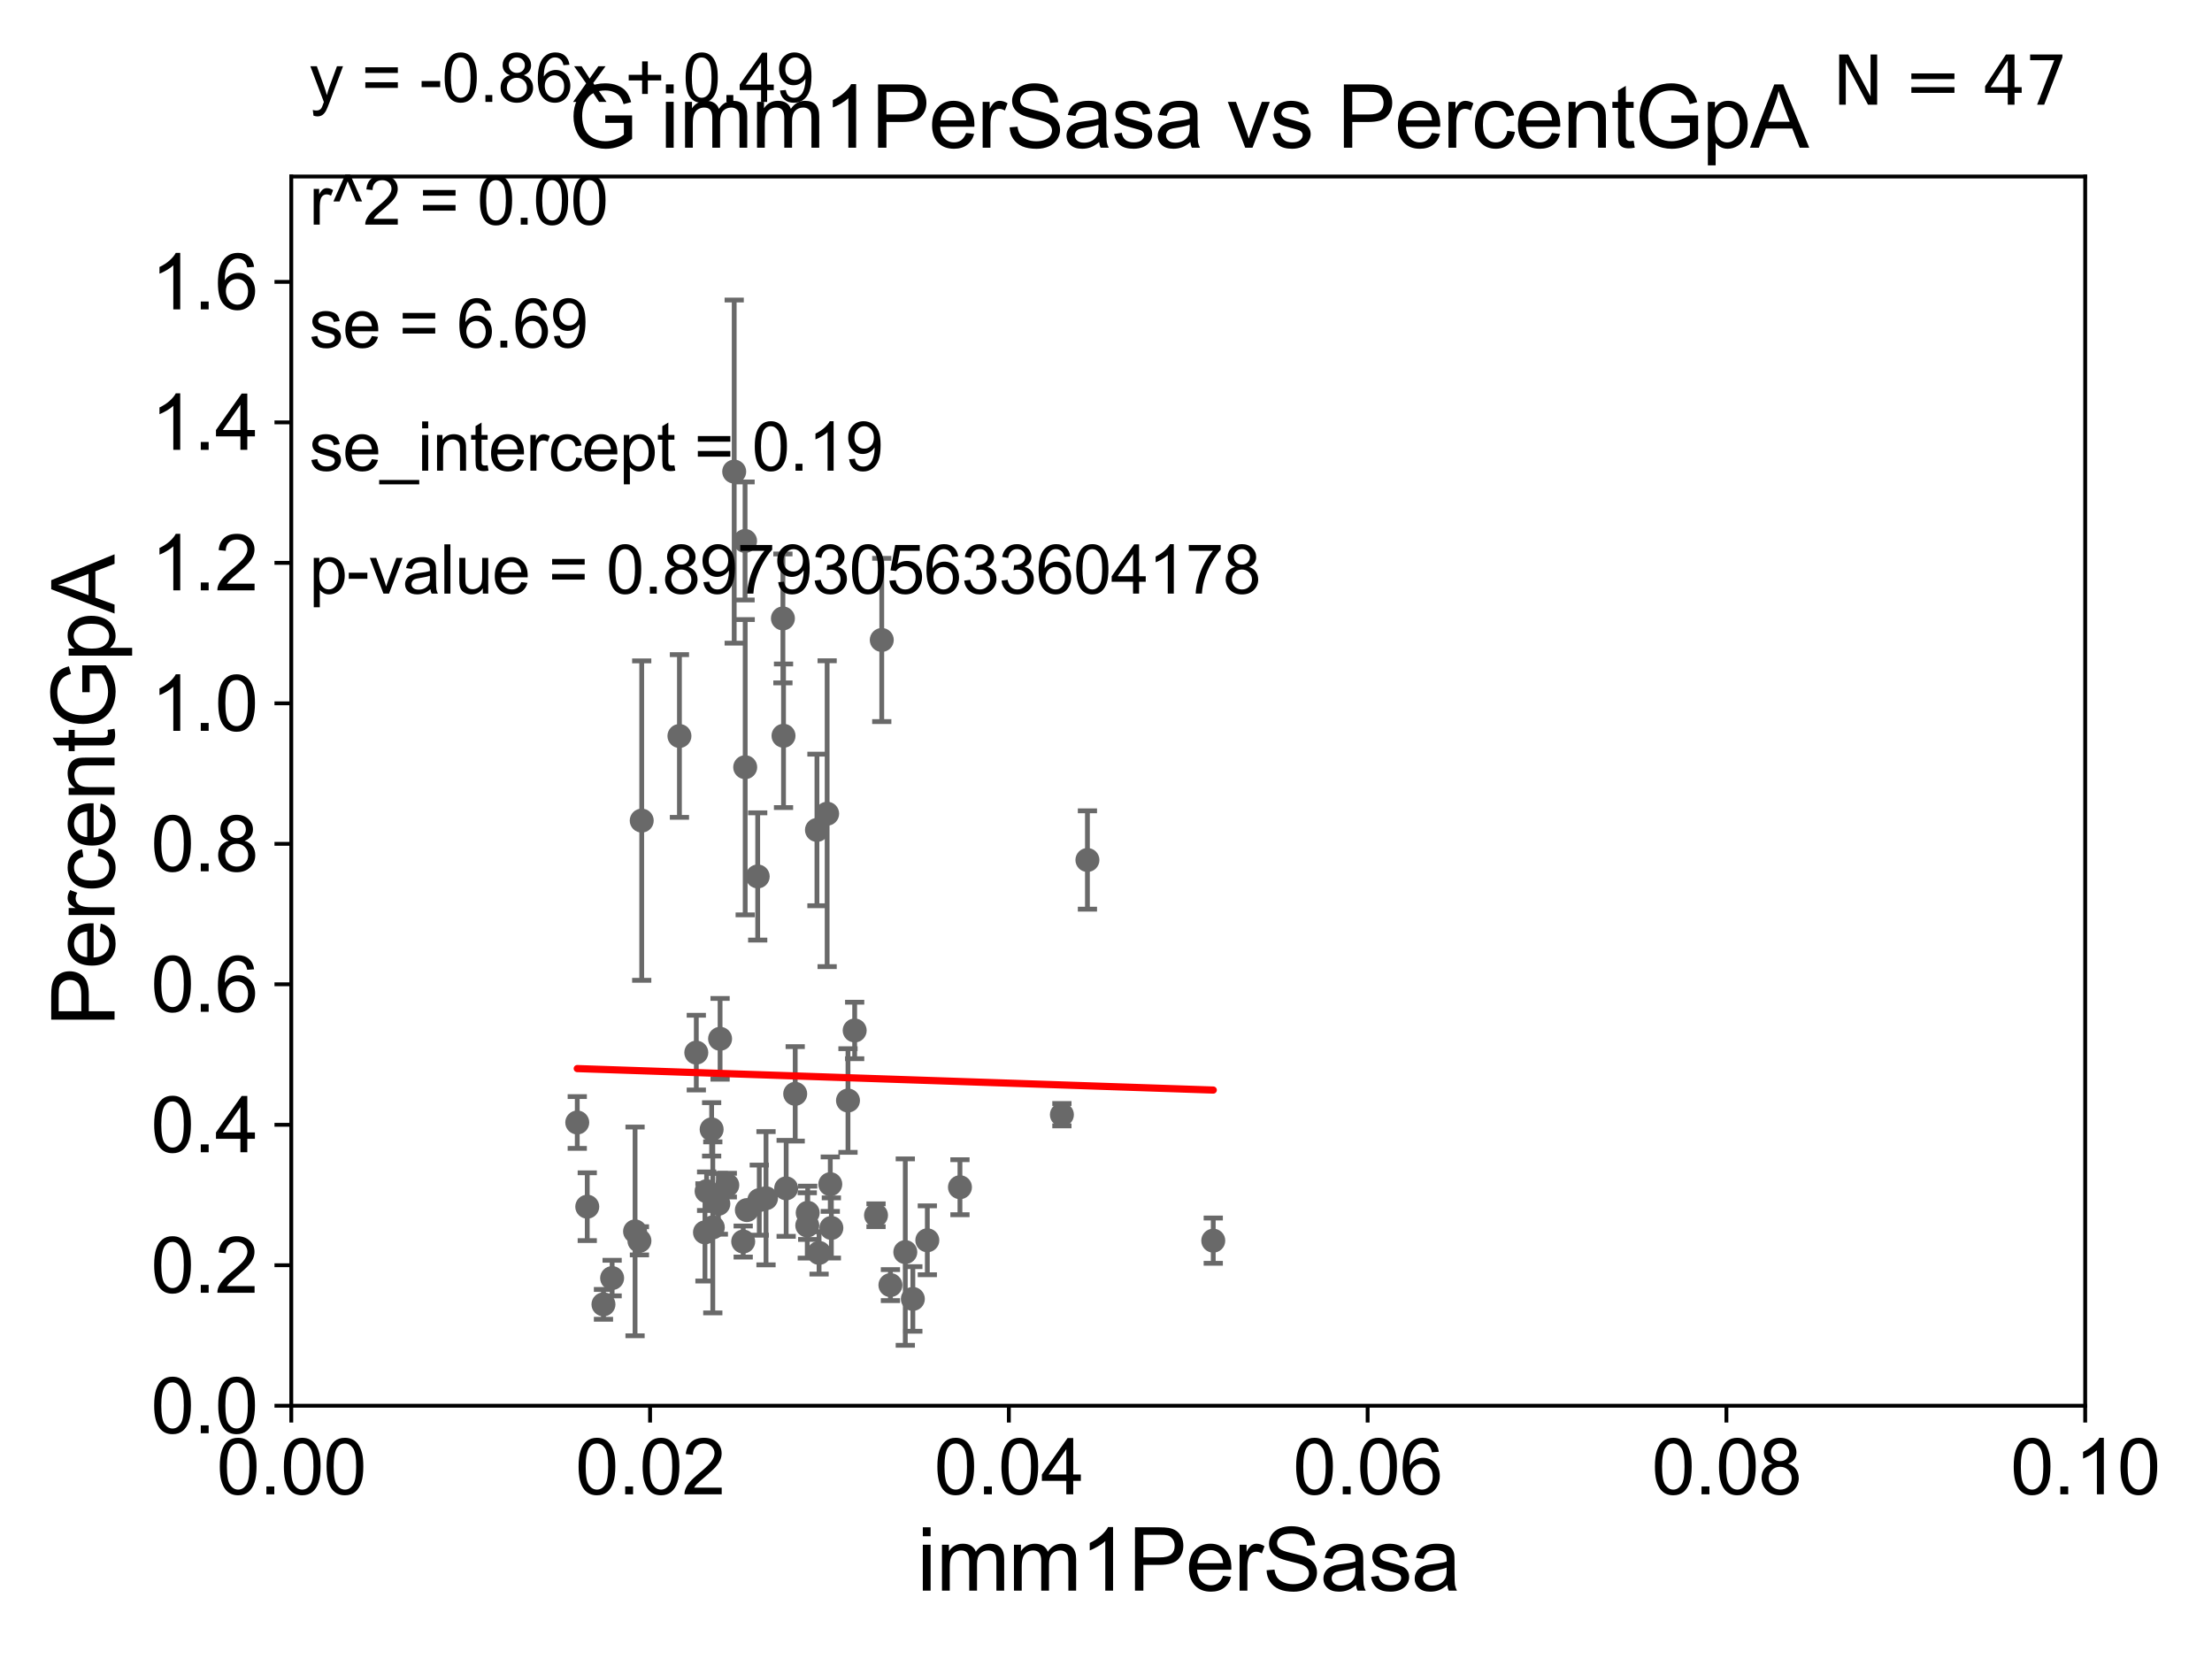 <?xml version="1.0" encoding="utf-8" standalone="no"?>
<!DOCTYPE svg PUBLIC "-//W3C//DTD SVG 1.1//EN"
  "http://www.w3.org/Graphics/SVG/1.1/DTD/svg11.dtd">
<svg xmlns:xlink="http://www.w3.org/1999/xlink" width="460.8pt" height="345.6pt" viewBox="0 0 460.8 345.6" xmlns="http://www.w3.org/2000/svg" version="1.1">
 <defs>
  <style type="text/css">*{stroke-linejoin: round; stroke-linecap: butt}</style>
 </defs>
 <g id="figure_1">
  <g id="patch_1">
   <path d="M 0 345.6 
L 460.8 345.6 
L 460.8 0 
L 0 0 
z
" style="fill: #ffffff"/>
  </g>
  <g id="axes_1">
   <g id="patch_2">
    <path d="M 60.68 292.84 
L 434.385 292.84 
L 434.385 36.775 
L 60.68 36.775 
z
" style="fill: #ffffff"/>
   </g>
   <g id="PathCollection_1">
    <defs>
     <path id="mdba3110e61" d="M 0 1.118 
C 0.297 1.118 0.581 1 0.791 0.791 
C 1 0.581 1.118 0.297 1.118 0 
C 1.118 -0.297 1 -0.581 0.791 -0.791 
C 0.581 -1 0.297 -1.118 0 -1.118 
C -0.297 -1.118 -0.581 -1 -0.791 -0.791 
C -1 -0.581 -1.118 -0.297 -1.118 0 
C -1.118 0.297 -1 0.581 -0.791 0.791 
C -0.581 1 -0.297 1.118 0 1.118 
z
" style="stroke: #696969"/>
    </defs>
    <g clip-path="url(#p86b6e8f198)">
     <use xlink:href="#mdba3110e61" x="133.205" y="258.487" style="fill: #696969; stroke: #696969"/>
     <use xlink:href="#mdba3110e61" x="155.586" y="252.081" style="fill: #696969; stroke: #696969"/>
     <use xlink:href="#mdba3110e61" x="170.627" y="261.002" style="fill: #696969; stroke: #696969"/>
     <use xlink:href="#mdba3110e61" x="133.682" y="170.946" style="fill: #696969; stroke: #696969"/>
     <use xlink:href="#mdba3110e61" x="178.044" y="214.664" style="fill: #696969; stroke: #696969"/>
     <use xlink:href="#mdba3110e61" x="125.713" y="271.722" style="fill: #696969; stroke: #696969"/>
     <use xlink:href="#mdba3110e61" x="145.053" y="219.277" style="fill: #696969; stroke: #696969"/>
     <use xlink:href="#mdba3110e61" x="176.652" y="229.259" style="fill: #696969; stroke: #696969"/>
     <use xlink:href="#mdba3110e61" x="132.294" y="256.522" style="fill: #696969; stroke: #696969"/>
     <use xlink:href="#mdba3110e61" x="155.212" y="112.694" style="fill: #696969; stroke: #696969"/>
     <use xlink:href="#mdba3110e61" x="173.188" y="255.803" style="fill: #696969; stroke: #696969"/>
     <use xlink:href="#mdba3110e61" x="147.2" y="248.15" style="fill: #696969; stroke: #696969"/>
     <use xlink:href="#mdba3110e61" x="148.248" y="235.267" style="fill: #696969; stroke: #696969"/>
     <use xlink:href="#mdba3110e61" x="158.172" y="250.009" style="fill: #696969; stroke: #696969"/>
     <use xlink:href="#mdba3110e61" x="170.186" y="172.893" style="fill: #696969; stroke: #696969"/>
     <use xlink:href="#mdba3110e61" x="165.655" y="227.866" style="fill: #696969; stroke: #696969"/>
     <use xlink:href="#mdba3110e61" x="199.976" y="247.319" style="fill: #696969; stroke: #696969"/>
     <use xlink:href="#mdba3110e61" x="151.51" y="246.885" style="fill: #696969; stroke: #696969"/>
     <use xlink:href="#mdba3110e61" x="155.238" y="159.824" style="fill: #696969; stroke: #696969"/>
     <use xlink:href="#mdba3110e61" x="159.576" y="249.613" style="fill: #696969; stroke: #696969"/>
     <use xlink:href="#mdba3110e61" x="185.491" y="267.707" style="fill: #696969; stroke: #696969"/>
     <use xlink:href="#mdba3110e61" x="172.963" y="246.685" style="fill: #696969; stroke: #696969"/>
     <use xlink:href="#mdba3110e61" x="221.213" y="232.212" style="fill: #696969; stroke: #696969"/>
     <use xlink:href="#mdba3110e61" x="172.308" y="169.507" style="fill: #696969; stroke: #696969"/>
     <use xlink:href="#mdba3110e61" x="163.773" y="247.556" style="fill: #696969; stroke: #696969"/>
     <use xlink:href="#mdba3110e61" x="182.491" y="253.157" style="fill: #696969; stroke: #696969"/>
     <use xlink:href="#mdba3110e61" x="168.169" y="255.283" style="fill: #696969; stroke: #696969"/>
     <use xlink:href="#mdba3110e61" x="148.49" y="255.685" style="fill: #696969; stroke: #696969"/>
     <use xlink:href="#mdba3110e61" x="146.859" y="256.723" style="fill: #696969; stroke: #696969"/>
     <use xlink:href="#mdba3110e61" x="168.26" y="252.65" style="fill: #696969; stroke: #696969"/>
     <use xlink:href="#mdba3110e61" x="127.517" y="266.248" style="fill: #696969; stroke: #696969"/>
     <use xlink:href="#mdba3110e61" x="193.179" y="258.374" style="fill: #696969; stroke: #696969"/>
     <use xlink:href="#mdba3110e61" x="163.096" y="128.83" style="fill: #696969; stroke: #696969"/>
     <use xlink:href="#mdba3110e61" x="183.688" y="133.316" style="fill: #696969; stroke: #696969"/>
     <use xlink:href="#mdba3110e61" x="122.337" y="251.376" style="fill: #696969; stroke: #696969"/>
     <use xlink:href="#mdba3110e61" x="252.744" y="258.452" style="fill: #696969; stroke: #696969"/>
     <use xlink:href="#mdba3110e61" x="188.591" y="260.834" style="fill: #696969; stroke: #696969"/>
     <use xlink:href="#mdba3110e61" x="154.822" y="258.634" style="fill: #696969; stroke: #696969"/>
     <use xlink:href="#mdba3110e61" x="120.254" y="233.836" style="fill: #696969; stroke: #696969"/>
     <use xlink:href="#mdba3110e61" x="157.843" y="182.58" style="fill: #696969; stroke: #696969"/>
     <use xlink:href="#mdba3110e61" x="163.221" y="153.276" style="fill: #696969; stroke: #696969"/>
     <use xlink:href="#mdba3110e61" x="190.163" y="270.59" style="fill: #696969; stroke: #696969"/>
     <use xlink:href="#mdba3110e61" x="141.539" y="153.321" style="fill: #696969; stroke: #696969"/>
     <use xlink:href="#mdba3110e61" x="152.947" y="98.244" style="fill: #696969; stroke: #696969"/>
     <use xlink:href="#mdba3110e61" x="226.531" y="179.153" style="fill: #696969; stroke: #696969"/>
     <use xlink:href="#mdba3110e61" x="150.006" y="216.4" style="fill: #696969; stroke: #696969"/>
     <use xlink:href="#mdba3110e61" x="149.648" y="250.776" style="fill: #696969; stroke: #696969"/>
    </g>
   </g>
   <g id="matplotlib.axis_1">
    <g id="xtick_1">
     <g id="line2d_1">
      <defs>
       <path id="m81143111ef" d="M 0 0 
L 0 3.5 
" style="stroke: #000000; stroke-width: 0.8"/>
      </defs>
      <g>
       <use xlink:href="#m81143111ef" x="60.68" y="292.84" style="stroke: #000000; stroke-width: 0.8"/>
      </g>
     </g>
     <g id="text_1">
      <!-- 0.00 -->
      <g transform="translate(45.111 311.293)scale(0.16 -0.16)">
       <defs>
        <path id="ArialMT-30" d="M 266 2259 
Q 266 3072 433 3567 
Q 600 4063 929 4331 
Q 1259 4600 1759 4600 
Q 2128 4600 2406 4451 
Q 2684 4303 2865 4023 
Q 3047 3744 3150 3342 
Q 3253 2941 3253 2259 
Q 3253 1453 3087 958 
Q 2922 463 2592 192 
Q 2263 -78 1759 -78 
Q 1097 -78 719 397 
Q 266 969 266 2259 
z
M 844 2259 
Q 844 1131 1108 757 
Q 1372 384 1759 384 
Q 2147 384 2411 759 
Q 2675 1134 2675 2259 
Q 2675 3391 2411 3762 
Q 2147 4134 1753 4134 
Q 1366 4134 1134 3806 
Q 844 3388 844 2259 
z
" transform="scale(0.016)"/>
        <path id="ArialMT-2e" d="M 581 0 
L 581 641 
L 1222 641 
L 1222 0 
L 581 0 
z
" transform="scale(0.016)"/>
       </defs>
       <use xlink:href="#ArialMT-30"/>
       <use xlink:href="#ArialMT-2e" x="55.615"/>
       <use xlink:href="#ArialMT-30" x="83.398"/>
       <use xlink:href="#ArialMT-30" x="139.014"/>
      </g>
     </g>
    </g>
    <g id="xtick_2">
     <g id="line2d_2">
      <g>
       <use xlink:href="#m81143111ef" x="135.421" y="292.84" style="stroke: #000000; stroke-width: 0.8"/>
      </g>
     </g>
     <g id="text_2">
      <!-- 0.02 -->
      <g transform="translate(119.852 311.293)scale(0.16 -0.16)">
       <defs>
        <path id="ArialMT-32" d="M 3222 541 
L 3222 0 
L 194 0 
Q 188 203 259 391 
Q 375 700 629 1000 
Q 884 1300 1366 1694 
Q 2113 2306 2375 2664 
Q 2638 3022 2638 3341 
Q 2638 3675 2398 3904 
Q 2159 4134 1775 4134 
Q 1369 4134 1125 3890 
Q 881 3647 878 3216 
L 300 3275 
Q 359 3922 746 4261 
Q 1134 4600 1788 4600 
Q 2447 4600 2831 4234 
Q 3216 3869 3216 3328 
Q 3216 3053 3103 2787 
Q 2991 2522 2730 2228 
Q 2469 1934 1863 1422 
Q 1356 997 1212 845 
Q 1069 694 975 541 
L 3222 541 
z
" transform="scale(0.016)"/>
       </defs>
       <use xlink:href="#ArialMT-30"/>
       <use xlink:href="#ArialMT-2e" x="55.615"/>
       <use xlink:href="#ArialMT-30" x="83.398"/>
       <use xlink:href="#ArialMT-32" x="139.014"/>
      </g>
     </g>
    </g>
    <g id="xtick_3">
     <g id="line2d_3">
      <g>
       <use xlink:href="#m81143111ef" x="210.162" y="292.84" style="stroke: #000000; stroke-width: 0.8"/>
      </g>
     </g>
     <g id="text_3">
      <!-- 0.04 -->
      <g transform="translate(194.593 311.293)scale(0.16 -0.16)">
       <defs>
        <path id="ArialMT-34" d="M 2069 0 
L 2069 1097 
L 81 1097 
L 81 1613 
L 2172 4581 
L 2631 4581 
L 2631 1613 
L 3250 1613 
L 3250 1097 
L 2631 1097 
L 2631 0 
L 2069 0 
z
M 2069 1613 
L 2069 3678 
L 634 1613 
L 2069 1613 
z
" transform="scale(0.016)"/>
       </defs>
       <use xlink:href="#ArialMT-30"/>
       <use xlink:href="#ArialMT-2e" x="55.615"/>
       <use xlink:href="#ArialMT-30" x="83.398"/>
       <use xlink:href="#ArialMT-34" x="139.014"/>
      </g>
     </g>
    </g>
    <g id="xtick_4">
     <g id="line2d_4">
      <g>
       <use xlink:href="#m81143111ef" x="284.903" y="292.84" style="stroke: #000000; stroke-width: 0.8"/>
      </g>
     </g>
     <g id="text_4">
      <!-- 0.06 -->
      <g transform="translate(269.334 311.293)scale(0.16 -0.16)">
       <defs>
        <path id="ArialMT-36" d="M 3184 3459 
L 2625 3416 
Q 2550 3747 2413 3897 
Q 2184 4138 1850 4138 
Q 1581 4138 1378 3988 
Q 1113 3794 959 3422 
Q 806 3050 800 2363 
Q 1003 2672 1297 2822 
Q 1591 2972 1913 2972 
Q 2475 2972 2870 2558 
Q 3266 2144 3266 1488 
Q 3266 1056 3080 686 
Q 2894 316 2569 119 
Q 2244 -78 1831 -78 
Q 1128 -78 684 439 
Q 241 956 241 2144 
Q 241 3472 731 4075 
Q 1159 4600 1884 4600 
Q 2425 4600 2770 4297 
Q 3116 3994 3184 3459 
z
M 888 1484 
Q 888 1194 1011 928 
Q 1134 663 1356 523 
Q 1578 384 1822 384 
Q 2178 384 2434 671 
Q 2691 959 2691 1453 
Q 2691 1928 2437 2201 
Q 2184 2475 1800 2475 
Q 1419 2475 1153 2201 
Q 888 1928 888 1484 
z
" transform="scale(0.016)"/>
       </defs>
       <use xlink:href="#ArialMT-30"/>
       <use xlink:href="#ArialMT-2e" x="55.615"/>
       <use xlink:href="#ArialMT-30" x="83.398"/>
       <use xlink:href="#ArialMT-36" x="139.014"/>
      </g>
     </g>
    </g>
    <g id="xtick_5">
     <g id="line2d_5">
      <g>
       <use xlink:href="#m81143111ef" x="359.644" y="292.84" style="stroke: #000000; stroke-width: 0.8"/>
      </g>
     </g>
     <g id="text_5">
      <!-- 0.08 -->
      <g transform="translate(344.075 311.293)scale(0.16 -0.16)">
       <defs>
        <path id="ArialMT-38" d="M 1131 2484 
Q 781 2613 612 2850 
Q 444 3088 444 3419 
Q 444 3919 803 4259 
Q 1163 4600 1759 4600 
Q 2359 4600 2725 4251 
Q 3091 3903 3091 3403 
Q 3091 3084 2923 2848 
Q 2756 2613 2416 2484 
Q 2838 2347 3058 2040 
Q 3278 1734 3278 1309 
Q 3278 722 2862 322 
Q 2447 -78 1769 -78 
Q 1091 -78 675 323 
Q 259 725 259 1325 
Q 259 1772 486 2073 
Q 713 2375 1131 2484 
z
M 1019 3438 
Q 1019 3113 1228 2906 
Q 1438 2700 1772 2700 
Q 2097 2700 2305 2904 
Q 2513 3109 2513 3406 
Q 2513 3716 2298 3927 
Q 2084 4138 1766 4138 
Q 1444 4138 1231 3931 
Q 1019 3725 1019 3438 
z
M 838 1322 
Q 838 1081 952 856 
Q 1066 631 1291 507 
Q 1516 384 1775 384 
Q 2178 384 2440 643 
Q 2703 903 2703 1303 
Q 2703 1709 2433 1975 
Q 2163 2241 1756 2241 
Q 1359 2241 1098 1978 
Q 838 1716 838 1322 
z
" transform="scale(0.016)"/>
       </defs>
       <use xlink:href="#ArialMT-30"/>
       <use xlink:href="#ArialMT-2e" x="55.615"/>
       <use xlink:href="#ArialMT-30" x="83.398"/>
       <use xlink:href="#ArialMT-38" x="139.014"/>
      </g>
     </g>
    </g>
    <g id="xtick_6">
     <g id="line2d_6">
      <g>
       <use xlink:href="#m81143111ef" x="434.385" y="292.84" style="stroke: #000000; stroke-width: 0.8"/>
      </g>
     </g>
     <g id="text_6">
      <!-- 0.10 -->
      <g transform="translate(418.816 311.293)scale(0.16 -0.16)">
       <defs>
        <path id="ArialMT-31" d="M 2384 0 
L 1822 0 
L 1822 3584 
Q 1619 3391 1289 3197 
Q 959 3003 697 2906 
L 697 3450 
Q 1169 3672 1522 3987 
Q 1875 4303 2022 4600 
L 2384 4600 
L 2384 0 
z
" transform="scale(0.016)"/>
       </defs>
       <use xlink:href="#ArialMT-30"/>
       <use xlink:href="#ArialMT-2e" x="55.615"/>
       <use xlink:href="#ArialMT-31" x="83.398"/>
       <use xlink:href="#ArialMT-30" x="139.014"/>
      </g>
     </g>
    </g>
    <g id="text_7">
     <!-- imm1PerSasa -->
     <g transform="translate(191.017 331.357)scale(0.18 -0.18)">
      <defs>
       <path id="ArialMT-69" d="M 425 3934 
L 425 4581 
L 988 4581 
L 988 3934 
L 425 3934 
z
M 425 0 
L 425 3319 
L 988 3319 
L 988 0 
L 425 0 
z
" transform="scale(0.016)"/>
       <path id="ArialMT-6d" d="M 422 0 
L 422 3319 
L 925 3319 
L 925 2853 
Q 1081 3097 1340 3245 
Q 1600 3394 1931 3394 
Q 2300 3394 2536 3241 
Q 2772 3088 2869 2813 
Q 3263 3394 3894 3394 
Q 4388 3394 4653 3120 
Q 4919 2847 4919 2278 
L 4919 0 
L 4359 0 
L 4359 2091 
Q 4359 2428 4304 2576 
Q 4250 2725 4106 2815 
Q 3963 2906 3769 2906 
Q 3419 2906 3187 2673 
Q 2956 2441 2956 1928 
L 2956 0 
L 2394 0 
L 2394 2156 
Q 2394 2531 2256 2718 
Q 2119 2906 1806 2906 
Q 1569 2906 1367 2781 
Q 1166 2656 1075 2415 
Q 984 2175 984 1722 
L 984 0 
L 422 0 
z
" transform="scale(0.016)"/>
       <path id="ArialMT-50" d="M 494 0 
L 494 4581 
L 2222 4581 
Q 2678 4581 2919 4538 
Q 3256 4481 3484 4323 
Q 3713 4166 3852 3881 
Q 3991 3597 3991 3256 
Q 3991 2672 3619 2267 
Q 3247 1863 2275 1863 
L 1100 1863 
L 1100 0 
L 494 0 
z
M 1100 2403 
L 2284 2403 
Q 2872 2403 3119 2622 
Q 3366 2841 3366 3238 
Q 3366 3525 3220 3729 
Q 3075 3934 2838 4000 
Q 2684 4041 2272 4041 
L 1100 4041 
L 1100 2403 
z
" transform="scale(0.016)"/>
       <path id="ArialMT-65" d="M 2694 1069 
L 3275 997 
Q 3138 488 2766 206 
Q 2394 -75 1816 -75 
Q 1088 -75 661 373 
Q 234 822 234 1631 
Q 234 2469 665 2931 
Q 1097 3394 1784 3394 
Q 2450 3394 2872 2941 
Q 3294 2488 3294 1666 
Q 3294 1616 3291 1516 
L 816 1516 
Q 847 969 1125 678 
Q 1403 388 1819 388 
Q 2128 388 2347 550 
Q 2566 713 2694 1069 
z
M 847 1978 
L 2700 1978 
Q 2663 2397 2488 2606 
Q 2219 2931 1791 2931 
Q 1403 2931 1139 2672 
Q 875 2413 847 1978 
z
" transform="scale(0.016)"/>
       <path id="ArialMT-72" d="M 416 0 
L 416 3319 
L 922 3319 
L 922 2816 
Q 1116 3169 1280 3281 
Q 1444 3394 1641 3394 
Q 1925 3394 2219 3213 
L 2025 2691 
Q 1819 2813 1613 2813 
Q 1428 2813 1281 2702 
Q 1134 2591 1072 2394 
Q 978 2094 978 1738 
L 978 0 
L 416 0 
z
" transform="scale(0.016)"/>
       <path id="ArialMT-53" d="M 288 1472 
L 859 1522 
Q 900 1178 1048 958 
Q 1197 738 1509 602 
Q 1822 466 2213 466 
Q 2559 466 2825 569 
Q 3091 672 3220 851 
Q 3350 1031 3350 1244 
Q 3350 1459 3225 1620 
Q 3100 1781 2813 1891 
Q 2628 1963 1997 2114 
Q 1366 2266 1113 2400 
Q 784 2572 623 2826 
Q 463 3081 463 3397 
Q 463 3744 659 4045 
Q 856 4347 1234 4503 
Q 1613 4659 2075 4659 
Q 2584 4659 2973 4495 
Q 3363 4331 3572 4012 
Q 3781 3694 3797 3291 
L 3216 3247 
Q 3169 3681 2898 3903 
Q 2628 4125 2100 4125 
Q 1550 4125 1298 3923 
Q 1047 3722 1047 3438 
Q 1047 3191 1225 3031 
Q 1400 2872 2139 2705 
Q 2878 2538 3153 2413 
Q 3553 2228 3743 1945 
Q 3934 1663 3934 1294 
Q 3934 928 3725 604 
Q 3516 281 3123 101 
Q 2731 -78 2241 -78 
Q 1619 -78 1198 103 
Q 778 284 539 648 
Q 300 1013 288 1472 
z
" transform="scale(0.016)"/>
       <path id="ArialMT-61" d="M 2588 409 
Q 2275 144 1986 34 
Q 1697 -75 1366 -75 
Q 819 -75 525 192 
Q 231 459 231 875 
Q 231 1119 342 1320 
Q 453 1522 633 1644 
Q 813 1766 1038 1828 
Q 1203 1872 1538 1913 
Q 2219 1994 2541 2106 
Q 2544 2222 2544 2253 
Q 2544 2597 2384 2738 
Q 2169 2928 1744 2928 
Q 1347 2928 1158 2789 
Q 969 2650 878 2297 
L 328 2372 
Q 403 2725 575 2942 
Q 747 3159 1072 3276 
Q 1397 3394 1825 3394 
Q 2250 3394 2515 3294 
Q 2781 3194 2906 3042 
Q 3031 2891 3081 2659 
Q 3109 2516 3109 2141 
L 3109 1391 
Q 3109 606 3145 398 
Q 3181 191 3288 0 
L 2700 0 
Q 2613 175 2588 409 
z
M 2541 1666 
Q 2234 1541 1622 1453 
Q 1275 1403 1131 1340 
Q 988 1278 909 1158 
Q 831 1038 831 891 
Q 831 666 1001 516 
Q 1172 366 1500 366 
Q 1825 366 2078 508 
Q 2331 650 2450 897 
Q 2541 1088 2541 1459 
L 2541 1666 
z
" transform="scale(0.016)"/>
       <path id="ArialMT-73" d="M 197 991 
L 753 1078 
Q 800 744 1014 566 
Q 1228 388 1613 388 
Q 2000 388 2187 545 
Q 2375 703 2375 916 
Q 2375 1106 2209 1216 
Q 2094 1291 1634 1406 
Q 1016 1563 777 1677 
Q 538 1791 414 1992 
Q 291 2194 291 2438 
Q 291 2659 392 2848 
Q 494 3038 669 3163 
Q 800 3259 1026 3326 
Q 1253 3394 1513 3394 
Q 1903 3394 2198 3281 
Q 2494 3169 2634 2976 
Q 2775 2784 2828 2463 
L 2278 2388 
Q 2241 2644 2061 2787 
Q 1881 2931 1553 2931 
Q 1166 2931 1000 2803 
Q 834 2675 834 2503 
Q 834 2394 903 2306 
Q 972 2216 1119 2156 
Q 1203 2125 1616 2013 
Q 2213 1853 2448 1751 
Q 2684 1650 2818 1456 
Q 2953 1263 2953 975 
Q 2953 694 2789 445 
Q 2625 197 2315 61 
Q 2006 -75 1616 -75 
Q 969 -75 630 194 
Q 291 463 197 991 
z
" transform="scale(0.016)"/>
      </defs>
      <use xlink:href="#ArialMT-69"/>
      <use xlink:href="#ArialMT-6d" x="22.217"/>
      <use xlink:href="#ArialMT-6d" x="105.518"/>
      <use xlink:href="#ArialMT-31" x="188.818"/>
      <use xlink:href="#ArialMT-50" x="244.434"/>
      <use xlink:href="#ArialMT-65" x="311.133"/>
      <use xlink:href="#ArialMT-72" x="366.748"/>
      <use xlink:href="#ArialMT-53" x="400.049"/>
      <use xlink:href="#ArialMT-61" x="466.748"/>
      <use xlink:href="#ArialMT-73" x="522.363"/>
      <use xlink:href="#ArialMT-61" x="572.363"/>
     </g>
    </g>
   </g>
   <g id="matplotlib.axis_2">
    <g id="ytick_1">
     <g id="line2d_7">
      <defs>
       <path id="m9bc4b874bc" d="M 0 0 
L -3.5 0 
" style="stroke: #000000; stroke-width: 0.8"/>
      </defs>
      <g>
       <use xlink:href="#m9bc4b874bc" x="60.68" y="292.84" style="stroke: #000000; stroke-width: 0.8"/>
      </g>
     </g>
     <g id="text_8">
      <!-- 0.0 -->
      <g transform="translate(31.44 298.566)scale(0.16 -0.16)">
       <use xlink:href="#ArialMT-30"/>
       <use xlink:href="#ArialMT-2e" x="55.615"/>
       <use xlink:href="#ArialMT-30" x="83.398"/>
      </g>
     </g>
    </g>
    <g id="ytick_2">
     <g id="line2d_8">
      <g>
       <use xlink:href="#m9bc4b874bc" x="60.68" y="263.575" style="stroke: #000000; stroke-width: 0.8"/>
      </g>
     </g>
     <g id="text_9">
      <!-- 0.2 -->
      <g transform="translate(31.44 269.302)scale(0.16 -0.16)">
       <use xlink:href="#ArialMT-30"/>
       <use xlink:href="#ArialMT-2e" x="55.615"/>
       <use xlink:href="#ArialMT-32" x="83.398"/>
      </g>
     </g>
    </g>
    <g id="ytick_3">
     <g id="line2d_9">
      <g>
       <use xlink:href="#m9bc4b874bc" x="60.68" y="234.311" style="stroke: #000000; stroke-width: 0.8"/>
      </g>
     </g>
     <g id="text_10">
      <!-- 0.4 -->
      <g transform="translate(31.44 240.037)scale(0.16 -0.16)">
       <use xlink:href="#ArialMT-30"/>
       <use xlink:href="#ArialMT-2e" x="55.615"/>
       <use xlink:href="#ArialMT-34" x="83.398"/>
      </g>
     </g>
    </g>
    <g id="ytick_4">
     <g id="line2d_10">
      <g>
       <use xlink:href="#m9bc4b874bc" x="60.68" y="205.046" style="stroke: #000000; stroke-width: 0.8"/>
      </g>
     </g>
     <g id="text_11">
      <!-- 0.6 -->
      <g transform="translate(31.44 210.772)scale(0.16 -0.16)">
       <use xlink:href="#ArialMT-30"/>
       <use xlink:href="#ArialMT-2e" x="55.615"/>
       <use xlink:href="#ArialMT-36" x="83.398"/>
      </g>
     </g>
    </g>
    <g id="ytick_5">
     <g id="line2d_11">
      <g>
       <use xlink:href="#m9bc4b874bc" x="60.68" y="175.782" style="stroke: #000000; stroke-width: 0.8"/>
      </g>
     </g>
     <g id="text_12">
      <!-- 0.8 -->
      <g transform="translate(31.44 181.508)scale(0.16 -0.16)">
       <use xlink:href="#ArialMT-30"/>
       <use xlink:href="#ArialMT-2e" x="55.615"/>
       <use xlink:href="#ArialMT-38" x="83.398"/>
      </g>
     </g>
    </g>
    <g id="ytick_6">
     <g id="line2d_12">
      <g>
       <use xlink:href="#m9bc4b874bc" x="60.68" y="146.517" style="stroke: #000000; stroke-width: 0.8"/>
      </g>
     </g>
     <g id="text_13">
      <!-- 1.0 -->
      <g transform="translate(31.44 152.243)scale(0.16 -0.16)">
       <use xlink:href="#ArialMT-31"/>
       <use xlink:href="#ArialMT-2e" x="55.615"/>
       <use xlink:href="#ArialMT-30" x="83.398"/>
      </g>
     </g>
    </g>
    <g id="ytick_7">
     <g id="line2d_13">
      <g>
       <use xlink:href="#m9bc4b874bc" x="60.68" y="117.252" style="stroke: #000000; stroke-width: 0.8"/>
      </g>
     </g>
     <g id="text_14">
      <!-- 1.2 -->
      <g transform="translate(31.44 122.979)scale(0.16 -0.16)">
       <use xlink:href="#ArialMT-31"/>
       <use xlink:href="#ArialMT-2e" x="55.615"/>
       <use xlink:href="#ArialMT-32" x="83.398"/>
      </g>
     </g>
    </g>
    <g id="ytick_8">
     <g id="line2d_14">
      <g>
       <use xlink:href="#m9bc4b874bc" x="60.68" y="87.988" style="stroke: #000000; stroke-width: 0.8"/>
      </g>
     </g>
     <g id="text_15">
      <!-- 1.4 -->
      <g transform="translate(31.44 93.714)scale(0.16 -0.16)">
       <use xlink:href="#ArialMT-31"/>
       <use xlink:href="#ArialMT-2e" x="55.615"/>
       <use xlink:href="#ArialMT-34" x="83.398"/>
      </g>
     </g>
    </g>
    <g id="ytick_9">
     <g id="line2d_15">
      <g>
       <use xlink:href="#m9bc4b874bc" x="60.68" y="58.723" style="stroke: #000000; stroke-width: 0.8"/>
      </g>
     </g>
     <g id="text_16">
      <!-- 1.6 -->
      <g transform="translate(31.44 64.45)scale(0.16 -0.16)">
       <use xlink:href="#ArialMT-31"/>
       <use xlink:href="#ArialMT-2e" x="55.615"/>
       <use xlink:href="#ArialMT-36" x="83.398"/>
      </g>
     </g>
    </g>
    <g id="text_17">
     <!-- PercentGpA -->
     <g transform="translate(23.863 213.831)rotate(-90)scale(0.18 -0.18)">
      <defs>
       <path id="ArialMT-63" d="M 2588 1216 
L 3141 1144 
Q 3050 572 2676 248 
Q 2303 -75 1759 -75 
Q 1078 -75 664 370 
Q 250 816 250 1647 
Q 250 2184 428 2587 
Q 606 2991 970 3192 
Q 1334 3394 1763 3394 
Q 2303 3394 2647 3120 
Q 2991 2847 3088 2344 
L 2541 2259 
Q 2463 2594 2264 2762 
Q 2066 2931 1784 2931 
Q 1359 2931 1093 2626 
Q 828 2322 828 1663 
Q 828 994 1084 691 
Q 1341 388 1753 388 
Q 2084 388 2306 591 
Q 2528 794 2588 1216 
z
" transform="scale(0.016)"/>
       <path id="ArialMT-6e" d="M 422 0 
L 422 3319 
L 928 3319 
L 928 2847 
Q 1294 3394 1984 3394 
Q 2284 3394 2536 3286 
Q 2788 3178 2913 3003 
Q 3038 2828 3088 2588 
Q 3119 2431 3119 2041 
L 3119 0 
L 2556 0 
L 2556 2019 
Q 2556 2363 2490 2533 
Q 2425 2703 2258 2804 
Q 2091 2906 1866 2906 
Q 1506 2906 1245 2678 
Q 984 2450 984 1813 
L 984 0 
L 422 0 
z
" transform="scale(0.016)"/>
       <path id="ArialMT-74" d="M 1650 503 
L 1731 6 
Q 1494 -44 1306 -44 
Q 1000 -44 831 53 
Q 663 150 594 308 
Q 525 466 525 972 
L 525 2881 
L 113 2881 
L 113 3319 
L 525 3319 
L 525 4141 
L 1084 4478 
L 1084 3319 
L 1650 3319 
L 1650 2881 
L 1084 2881 
L 1084 941 
Q 1084 700 1114 631 
Q 1144 563 1211 522 
Q 1278 481 1403 481 
Q 1497 481 1650 503 
z
" transform="scale(0.016)"/>
       <path id="ArialMT-47" d="M 2638 1797 
L 2638 2334 
L 4578 2338 
L 4578 638 
Q 4131 281 3656 101 
Q 3181 -78 2681 -78 
Q 2006 -78 1454 211 
Q 903 500 622 1047 
Q 341 1594 341 2269 
Q 341 2938 620 3517 
Q 900 4097 1425 4378 
Q 1950 4659 2634 4659 
Q 3131 4659 3532 4498 
Q 3934 4338 4162 4050 
Q 4391 3763 4509 3300 
L 3963 3150 
Q 3859 3500 3706 3700 
Q 3553 3900 3268 4020 
Q 2984 4141 2638 4141 
Q 2222 4141 1919 4014 
Q 1616 3888 1430 3681 
Q 1244 3475 1141 3228 
Q 966 2803 966 2306 
Q 966 1694 1177 1281 
Q 1388 869 1791 669 
Q 2194 469 2647 469 
Q 3041 469 3416 620 
Q 3791 772 3984 944 
L 3984 1797 
L 2638 1797 
z
" transform="scale(0.016)"/>
       <path id="ArialMT-70" d="M 422 -1272 
L 422 3319 
L 934 3319 
L 934 2888 
Q 1116 3141 1344 3267 
Q 1572 3394 1897 3394 
Q 2322 3394 2647 3175 
Q 2972 2956 3137 2557 
Q 3303 2159 3303 1684 
Q 3303 1175 3120 767 
Q 2938 359 2589 142 
Q 2241 -75 1856 -75 
Q 1575 -75 1351 44 
Q 1128 163 984 344 
L 984 -1272 
L 422 -1272 
z
M 931 1641 
Q 931 1000 1190 694 
Q 1450 388 1819 388 
Q 2194 388 2461 705 
Q 2728 1022 2728 1688 
Q 2728 2322 2467 2637 
Q 2206 2953 1844 2953 
Q 1484 2953 1207 2617 
Q 931 2281 931 1641 
z
" transform="scale(0.016)"/>
       <path id="ArialMT-41" d="M -9 0 
L 1750 4581 
L 2403 4581 
L 4278 0 
L 3588 0 
L 3053 1388 
L 1138 1388 
L 634 0 
L -9 0 
z
M 1313 1881 
L 2866 1881 
L 2388 3150 
Q 2169 3728 2063 4100 
Q 1975 3659 1816 3225 
L 1313 1881 
z
" transform="scale(0.016)"/>
      </defs>
      <use xlink:href="#ArialMT-50"/>
      <use xlink:href="#ArialMT-65" x="66.699"/>
      <use xlink:href="#ArialMT-72" x="122.314"/>
      <use xlink:href="#ArialMT-63" x="155.615"/>
      <use xlink:href="#ArialMT-65" x="205.615"/>
      <use xlink:href="#ArialMT-6e" x="261.23"/>
      <use xlink:href="#ArialMT-74" x="316.846"/>
      <use xlink:href="#ArialMT-47" x="344.629"/>
      <use xlink:href="#ArialMT-70" x="422.412"/>
      <use xlink:href="#ArialMT-41" x="478.027"/>
     </g>
    </g>
   </g>
   <g id="LineCollection_1">
    <path d="M 133.205 261.421 
L 133.205 255.553 
" clip-path="url(#p86b6e8f198)" style="fill: none; stroke: #696969"/>
    <path d="M 155.586 253.009 
L 155.586 251.154 
" clip-path="url(#p86b6e8f198)" style="fill: none; stroke: #696969"/>
    <path d="M 170.627 265.417 
L 170.627 256.587 
" clip-path="url(#p86b6e8f198)" style="fill: none; stroke: #696969"/>
    <path d="M 133.682 204.216 
L 133.682 137.675 
" clip-path="url(#p86b6e8f198)" style="fill: none; stroke: #696969"/>
    <path d="M 178.044 220.552 
L 178.044 208.777 
" clip-path="url(#p86b6e8f198)" style="fill: none; stroke: #696969"/>
    <path d="M 125.713 274.828 
L 125.713 268.615 
" clip-path="url(#p86b6e8f198)" style="fill: none; stroke: #696969"/>
    <path d="M 145.053 227.063 
L 145.053 211.491 
" clip-path="url(#p86b6e8f198)" style="fill: none; stroke: #696969"/>
    <path d="M 176.652 240.051 
L 176.652 218.466 
" clip-path="url(#p86b6e8f198)" style="fill: none; stroke: #696969"/>
    <path d="M 132.294 278.265 
L 132.294 234.779 
" clip-path="url(#p86b6e8f198)" style="fill: none; stroke: #696969"/>
    <path d="M 155.212 124.987 
L 155.212 100.401 
" clip-path="url(#p86b6e8f198)" style="fill: none; stroke: #696969"/>
    <path d="M 173.188 262.07 
L 173.188 249.537 
" clip-path="url(#p86b6e8f198)" style="fill: none; stroke: #696969"/>
    <path d="M 147.2 252.161 
L 147.2 244.14 
" clip-path="url(#p86b6e8f198)" style="fill: none; stroke: #696969"/>
    <path d="M 148.248 240.826 
L 148.248 229.709 
" clip-path="url(#p86b6e8f198)" style="fill: none; stroke: #696969"/>
    <path d="M 158.172 257.312 
L 158.172 242.705 
" clip-path="url(#p86b6e8f198)" style="fill: none; stroke: #696969"/>
    <path d="M 170.186 188.684 
L 170.186 157.102 
" clip-path="url(#p86b6e8f198)" style="fill: none; stroke: #696969"/>
    <path d="M 165.655 237.702 
L 165.655 218.03 
" clip-path="url(#p86b6e8f198)" style="fill: none; stroke: #696969"/>
    <path d="M 199.976 253.048 
L 199.976 241.591 
" clip-path="url(#p86b6e8f198)" style="fill: none; stroke: #696969"/>
    <path d="M 151.51 249.355 
L 151.51 244.416 
" clip-path="url(#p86b6e8f198)" style="fill: none; stroke: #696969"/>
    <path d="M 155.238 190.579 
L 155.238 129.068 
" clip-path="url(#p86b6e8f198)" style="fill: none; stroke: #696969"/>
    <path d="M 159.576 263.493 
L 159.576 235.733 
" clip-path="url(#p86b6e8f198)" style="fill: none; stroke: #696969"/>
    <path d="M 185.491 270.937 
L 185.491 264.478 
" clip-path="url(#p86b6e8f198)" style="fill: none; stroke: #696969"/>
    <path d="M 172.963 252.356 
L 172.963 241.013 
" clip-path="url(#p86b6e8f198)" style="fill: none; stroke: #696969"/>
    <path d="M 221.213 234.539 
L 221.213 229.884 
" clip-path="url(#p86b6e8f198)" style="fill: none; stroke: #696969"/>
    <path d="M 172.308 201.362 
L 172.308 137.652 
" clip-path="url(#p86b6e8f198)" style="fill: none; stroke: #696969"/>
    <path d="M 163.773 257.55 
L 163.773 237.562 
" clip-path="url(#p86b6e8f198)" style="fill: none; stroke: #696969"/>
    <path d="M 182.491 255.535 
L 182.491 250.779 
" clip-path="url(#p86b6e8f198)" style="fill: none; stroke: #696969"/>
    <path d="M 168.169 262.089 
L 168.169 248.477 
" clip-path="url(#p86b6e8f198)" style="fill: none; stroke: #696969"/>
    <path d="M 148.49 273.5 
L 148.49 237.871 
" clip-path="url(#p86b6e8f198)" style="fill: none; stroke: #696969"/>
    <path d="M 146.859 266.86 
L 146.859 246.586 
" clip-path="url(#p86b6e8f198)" style="fill: none; stroke: #696969"/>
    <path d="M 168.26 258.203 
L 168.26 247.098 
" clip-path="url(#p86b6e8f198)" style="fill: none; stroke: #696969"/>
    <path d="M 127.517 269.956 
L 127.517 262.541 
" clip-path="url(#p86b6e8f198)" style="fill: none; stroke: #696969"/>
    <path d="M 193.179 265.551 
L 193.179 251.196 
" clip-path="url(#p86b6e8f198)" style="fill: none; stroke: #696969"/>
    <path d="M 163.096 142.256 
L 163.096 115.404 
" clip-path="url(#p86b6e8f198)" style="fill: none; stroke: #696969"/>
    <path d="M 183.688 150.319 
L 183.688 116.313 
" clip-path="url(#p86b6e8f198)" style="fill: none; stroke: #696969"/>
    <path d="M 122.337 258.437 
L 122.337 244.315 
" clip-path="url(#p86b6e8f198)" style="fill: none; stroke: #696969"/>
    <path d="M 252.744 263.167 
L 252.744 253.737 
" clip-path="url(#p86b6e8f198)" style="fill: none; stroke: #696969"/>
    <path d="M 188.591 280.25 
L 188.591 241.418 
" clip-path="url(#p86b6e8f198)" style="fill: none; stroke: #696969"/>
    <path d="M 154.822 261.87 
L 154.822 255.397 
" clip-path="url(#p86b6e8f198)" style="fill: none; stroke: #696969"/>
    <path d="M 120.254 239.232 
L 120.254 228.441 
" clip-path="url(#p86b6e8f198)" style="fill: none; stroke: #696969"/>
    <path d="M 157.843 195.833 
L 157.843 169.327 
" clip-path="url(#p86b6e8f198)" style="fill: none; stroke: #696969"/>
    <path d="M 163.221 168.229 
L 163.221 138.323 
" clip-path="url(#p86b6e8f198)" style="fill: none; stroke: #696969"/>
    <path d="M 190.163 277.318 
L 190.163 263.863 
" clip-path="url(#p86b6e8f198)" style="fill: none; stroke: #696969"/>
    <path d="M 141.539 170.269 
L 141.539 136.372 
" clip-path="url(#p86b6e8f198)" style="fill: none; stroke: #696969"/>
    <path d="M 152.947 133.986 
L 152.947 62.503 
" clip-path="url(#p86b6e8f198)" style="fill: none; stroke: #696969"/>
    <path d="M 226.531 189.393 
L 226.531 168.912 
" clip-path="url(#p86b6e8f198)" style="fill: none; stroke: #696969"/>
    <path d="M 150.006 224.807 
L 150.006 207.993 
" clip-path="url(#p86b6e8f198)" style="fill: none; stroke: #696969"/>
    <path d="M 149.648 257.105 
L 149.648 244.446 
" clip-path="url(#p86b6e8f198)" style="fill: none; stroke: #696969"/>
   </g>
   <g id="line2d_16">
    <defs>
     <path id="mf8734964ce" d="M 2 0 
L -2 -0 
" style="stroke: #696969"/>
    </defs>
    <g clip-path="url(#p86b6e8f198)">
     <use xlink:href="#mf8734964ce" x="133.205" y="261.421" style="fill: #696969; stroke: #696969"/>
     <use xlink:href="#mf8734964ce" x="155.586" y="253.009" style="fill: #696969; stroke: #696969"/>
     <use xlink:href="#mf8734964ce" x="170.627" y="265.417" style="fill: #696969; stroke: #696969"/>
     <use xlink:href="#mf8734964ce" x="133.682" y="204.216" style="fill: #696969; stroke: #696969"/>
     <use xlink:href="#mf8734964ce" x="178.044" y="220.552" style="fill: #696969; stroke: #696969"/>
     <use xlink:href="#mf8734964ce" x="125.713" y="274.828" style="fill: #696969; stroke: #696969"/>
     <use xlink:href="#mf8734964ce" x="145.053" y="227.063" style="fill: #696969; stroke: #696969"/>
     <use xlink:href="#mf8734964ce" x="176.652" y="240.051" style="fill: #696969; stroke: #696969"/>
     <use xlink:href="#mf8734964ce" x="132.294" y="278.265" style="fill: #696969; stroke: #696969"/>
     <use xlink:href="#mf8734964ce" x="155.212" y="124.987" style="fill: #696969; stroke: #696969"/>
     <use xlink:href="#mf8734964ce" x="173.188" y="262.07" style="fill: #696969; stroke: #696969"/>
     <use xlink:href="#mf8734964ce" x="147.2" y="252.161" style="fill: #696969; stroke: #696969"/>
     <use xlink:href="#mf8734964ce" x="148.248" y="240.826" style="fill: #696969; stroke: #696969"/>
     <use xlink:href="#mf8734964ce" x="158.172" y="257.312" style="fill: #696969; stroke: #696969"/>
     <use xlink:href="#mf8734964ce" x="170.186" y="188.684" style="fill: #696969; stroke: #696969"/>
     <use xlink:href="#mf8734964ce" x="165.655" y="237.702" style="fill: #696969; stroke: #696969"/>
     <use xlink:href="#mf8734964ce" x="199.976" y="253.048" style="fill: #696969; stroke: #696969"/>
     <use xlink:href="#mf8734964ce" x="151.51" y="249.355" style="fill: #696969; stroke: #696969"/>
     <use xlink:href="#mf8734964ce" x="155.238" y="190.579" style="fill: #696969; stroke: #696969"/>
     <use xlink:href="#mf8734964ce" x="159.576" y="263.493" style="fill: #696969; stroke: #696969"/>
     <use xlink:href="#mf8734964ce" x="185.491" y="270.937" style="fill: #696969; stroke: #696969"/>
     <use xlink:href="#mf8734964ce" x="172.963" y="252.356" style="fill: #696969; stroke: #696969"/>
     <use xlink:href="#mf8734964ce" x="221.213" y="234.539" style="fill: #696969; stroke: #696969"/>
     <use xlink:href="#mf8734964ce" x="172.308" y="201.362" style="fill: #696969; stroke: #696969"/>
     <use xlink:href="#mf8734964ce" x="163.773" y="257.55" style="fill: #696969; stroke: #696969"/>
     <use xlink:href="#mf8734964ce" x="182.491" y="255.535" style="fill: #696969; stroke: #696969"/>
     <use xlink:href="#mf8734964ce" x="168.169" y="262.089" style="fill: #696969; stroke: #696969"/>
     <use xlink:href="#mf8734964ce" x="148.49" y="273.5" style="fill: #696969; stroke: #696969"/>
     <use xlink:href="#mf8734964ce" x="146.859" y="266.86" style="fill: #696969; stroke: #696969"/>
     <use xlink:href="#mf8734964ce" x="168.26" y="258.203" style="fill: #696969; stroke: #696969"/>
     <use xlink:href="#mf8734964ce" x="127.517" y="269.956" style="fill: #696969; stroke: #696969"/>
     <use xlink:href="#mf8734964ce" x="193.179" y="265.551" style="fill: #696969; stroke: #696969"/>
     <use xlink:href="#mf8734964ce" x="163.096" y="142.256" style="fill: #696969; stroke: #696969"/>
     <use xlink:href="#mf8734964ce" x="183.688" y="150.319" style="fill: #696969; stroke: #696969"/>
     <use xlink:href="#mf8734964ce" x="122.337" y="258.437" style="fill: #696969; stroke: #696969"/>
     <use xlink:href="#mf8734964ce" x="252.744" y="263.167" style="fill: #696969; stroke: #696969"/>
     <use xlink:href="#mf8734964ce" x="188.591" y="280.25" style="fill: #696969; stroke: #696969"/>
     <use xlink:href="#mf8734964ce" x="154.822" y="261.87" style="fill: #696969; stroke: #696969"/>
     <use xlink:href="#mf8734964ce" x="120.254" y="239.232" style="fill: #696969; stroke: #696969"/>
     <use xlink:href="#mf8734964ce" x="157.843" y="195.833" style="fill: #696969; stroke: #696969"/>
     <use xlink:href="#mf8734964ce" x="163.221" y="168.229" style="fill: #696969; stroke: #696969"/>
     <use xlink:href="#mf8734964ce" x="190.163" y="277.318" style="fill: #696969; stroke: #696969"/>
     <use xlink:href="#mf8734964ce" x="141.539" y="170.269" style="fill: #696969; stroke: #696969"/>
     <use xlink:href="#mf8734964ce" x="152.947" y="133.986" style="fill: #696969; stroke: #696969"/>
     <use xlink:href="#mf8734964ce" x="226.531" y="189.393" style="fill: #696969; stroke: #696969"/>
     <use xlink:href="#mf8734964ce" x="150.006" y="224.807" style="fill: #696969; stroke: #696969"/>
     <use xlink:href="#mf8734964ce" x="149.648" y="257.105" style="fill: #696969; stroke: #696969"/>
    </g>
   </g>
   <g id="line2d_17">
    <g clip-path="url(#p86b6e8f198)">
     <use xlink:href="#mf8734964ce" x="133.205" y="255.553" style="fill: #696969; stroke: #696969"/>
     <use xlink:href="#mf8734964ce" x="155.586" y="251.154" style="fill: #696969; stroke: #696969"/>
     <use xlink:href="#mf8734964ce" x="170.627" y="256.587" style="fill: #696969; stroke: #696969"/>
     <use xlink:href="#mf8734964ce" x="133.682" y="137.675" style="fill: #696969; stroke: #696969"/>
     <use xlink:href="#mf8734964ce" x="178.044" y="208.777" style="fill: #696969; stroke: #696969"/>
     <use xlink:href="#mf8734964ce" x="125.713" y="268.615" style="fill: #696969; stroke: #696969"/>
     <use xlink:href="#mf8734964ce" x="145.053" y="211.491" style="fill: #696969; stroke: #696969"/>
     <use xlink:href="#mf8734964ce" x="176.652" y="218.466" style="fill: #696969; stroke: #696969"/>
     <use xlink:href="#mf8734964ce" x="132.294" y="234.779" style="fill: #696969; stroke: #696969"/>
     <use xlink:href="#mf8734964ce" x="155.212" y="100.401" style="fill: #696969; stroke: #696969"/>
     <use xlink:href="#mf8734964ce" x="173.188" y="249.537" style="fill: #696969; stroke: #696969"/>
     <use xlink:href="#mf8734964ce" x="147.2" y="244.14" style="fill: #696969; stroke: #696969"/>
     <use xlink:href="#mf8734964ce" x="148.248" y="229.709" style="fill: #696969; stroke: #696969"/>
     <use xlink:href="#mf8734964ce" x="158.172" y="242.705" style="fill: #696969; stroke: #696969"/>
     <use xlink:href="#mf8734964ce" x="170.186" y="157.102" style="fill: #696969; stroke: #696969"/>
     <use xlink:href="#mf8734964ce" x="165.655" y="218.03" style="fill: #696969; stroke: #696969"/>
     <use xlink:href="#mf8734964ce" x="199.976" y="241.591" style="fill: #696969; stroke: #696969"/>
     <use xlink:href="#mf8734964ce" x="151.51" y="244.416" style="fill: #696969; stroke: #696969"/>
     <use xlink:href="#mf8734964ce" x="155.238" y="129.068" style="fill: #696969; stroke: #696969"/>
     <use xlink:href="#mf8734964ce" x="159.576" y="235.733" style="fill: #696969; stroke: #696969"/>
     <use xlink:href="#mf8734964ce" x="185.491" y="264.478" style="fill: #696969; stroke: #696969"/>
     <use xlink:href="#mf8734964ce" x="172.963" y="241.013" style="fill: #696969; stroke: #696969"/>
     <use xlink:href="#mf8734964ce" x="221.213" y="229.884" style="fill: #696969; stroke: #696969"/>
     <use xlink:href="#mf8734964ce" x="172.308" y="137.652" style="fill: #696969; stroke: #696969"/>
     <use xlink:href="#mf8734964ce" x="163.773" y="237.562" style="fill: #696969; stroke: #696969"/>
     <use xlink:href="#mf8734964ce" x="182.491" y="250.779" style="fill: #696969; stroke: #696969"/>
     <use xlink:href="#mf8734964ce" x="168.169" y="248.477" style="fill: #696969; stroke: #696969"/>
     <use xlink:href="#mf8734964ce" x="148.49" y="237.871" style="fill: #696969; stroke: #696969"/>
     <use xlink:href="#mf8734964ce" x="146.859" y="246.586" style="fill: #696969; stroke: #696969"/>
     <use xlink:href="#mf8734964ce" x="168.26" y="247.098" style="fill: #696969; stroke: #696969"/>
     <use xlink:href="#mf8734964ce" x="127.517" y="262.541" style="fill: #696969; stroke: #696969"/>
     <use xlink:href="#mf8734964ce" x="193.179" y="251.196" style="fill: #696969; stroke: #696969"/>
     <use xlink:href="#mf8734964ce" x="163.096" y="115.404" style="fill: #696969; stroke: #696969"/>
     <use xlink:href="#mf8734964ce" x="183.688" y="116.313" style="fill: #696969; stroke: #696969"/>
     <use xlink:href="#mf8734964ce" x="122.337" y="244.315" style="fill: #696969; stroke: #696969"/>
     <use xlink:href="#mf8734964ce" x="252.744" y="253.737" style="fill: #696969; stroke: #696969"/>
     <use xlink:href="#mf8734964ce" x="188.591" y="241.418" style="fill: #696969; stroke: #696969"/>
     <use xlink:href="#mf8734964ce" x="154.822" y="255.397" style="fill: #696969; stroke: #696969"/>
     <use xlink:href="#mf8734964ce" x="120.254" y="228.441" style="fill: #696969; stroke: #696969"/>
     <use xlink:href="#mf8734964ce" x="157.843" y="169.327" style="fill: #696969; stroke: #696969"/>
     <use xlink:href="#mf8734964ce" x="163.221" y="138.323" style="fill: #696969; stroke: #696969"/>
     <use xlink:href="#mf8734964ce" x="190.163" y="263.863" style="fill: #696969; stroke: #696969"/>
     <use xlink:href="#mf8734964ce" x="141.539" y="136.372" style="fill: #696969; stroke: #696969"/>
     <use xlink:href="#mf8734964ce" x="152.947" y="62.503" style="fill: #696969; stroke: #696969"/>
     <use xlink:href="#mf8734964ce" x="226.531" y="168.912" style="fill: #696969; stroke: #696969"/>
     <use xlink:href="#mf8734964ce" x="150.006" y="207.993" style="fill: #696969; stroke: #696969"/>
     <use xlink:href="#mf8734964ce" x="149.648" y="244.446" style="fill: #696969; stroke: #696969"/>
    </g>
   </g>
   <g id="line2d_18">
    <path d="M 133.205 223.042 
L 155.586 223.798 
L 170.627 224.306 
L 133.682 223.058 
L 178.044 224.556 
L 125.713 222.789 
L 145.053 223.442 
L 176.652 224.509 
L 132.294 223.011 
L 155.212 223.785 
L 173.188 224.392 
L 147.2 223.515 
L 148.248 223.55 
L 158.172 223.885 
L 170.186 224.291 
L 165.655 224.138 
L 199.976 225.297 
L 151.51 223.66 
L 155.238 223.786 
L 159.576 223.933 
L 185.491 224.808 
L 172.963 224.385 
L 221.213 226.014 
L 172.308 224.362 
L 163.773 224.074 
L 182.491 224.706 
L 168.169 224.223 
L 148.49 223.558 
L 146.859 223.503 
L 168.26 224.226 
L 127.517 222.85 
L 193.179 225.067 
L 163.096 224.051 
L 183.688 224.747 
L 122.337 222.675 
L 252.744 227.079 
L 188.591 224.912 
L 154.822 223.772 
L 120.254 222.605 
L 157.843 223.874 
L 163.221 224.056 
L 190.163 224.965 
L 141.539 223.323 
L 152.947 223.709 
L 226.531 226.194 
L 150.006 223.609 
L 149.648 223.597 
" clip-path="url(#p86b6e8f198)" style="fill: none; stroke: #ff0000; stroke-width: 1.5; stroke-linecap: square"/>
   </g>
   <g id="line2d_19">
    <defs>
     <path id="m5ff2c0ca3a" d="M 0 2 
C 0.53 2 1.039 1.789 1.414 1.414 
C 1.789 1.039 2 0.53 2 0 
C 2 -0.53 1.789 -1.039 1.414 -1.414 
C 1.039 -1.789 0.53 -2 0 -2 
C -0.53 -2 -1.039 -1.789 -1.414 -1.414 
C -1.789 -1.039 -2 -0.53 -2 0 
C -2 0.53 -1.789 1.039 -1.414 1.414 
C -1.039 1.789 -0.53 2 0 2 
z
" style="stroke: #696969"/>
    </defs>
    <g clip-path="url(#p86b6e8f198)">
     <use xlink:href="#m5ff2c0ca3a" x="133.205" y="258.487" style="fill: #696969; stroke: #696969"/>
     <use xlink:href="#m5ff2c0ca3a" x="155.586" y="252.081" style="fill: #696969; stroke: #696969"/>
     <use xlink:href="#m5ff2c0ca3a" x="170.627" y="261.002" style="fill: #696969; stroke: #696969"/>
     <use xlink:href="#m5ff2c0ca3a" x="133.682" y="170.946" style="fill: #696969; stroke: #696969"/>
     <use xlink:href="#m5ff2c0ca3a" x="178.044" y="214.664" style="fill: #696969; stroke: #696969"/>
     <use xlink:href="#m5ff2c0ca3a" x="125.713" y="271.722" style="fill: #696969; stroke: #696969"/>
     <use xlink:href="#m5ff2c0ca3a" x="145.053" y="219.277" style="fill: #696969; stroke: #696969"/>
     <use xlink:href="#m5ff2c0ca3a" x="176.652" y="229.259" style="fill: #696969; stroke: #696969"/>
     <use xlink:href="#m5ff2c0ca3a" x="132.294" y="256.522" style="fill: #696969; stroke: #696969"/>
     <use xlink:href="#m5ff2c0ca3a" x="155.212" y="112.694" style="fill: #696969; stroke: #696969"/>
     <use xlink:href="#m5ff2c0ca3a" x="173.188" y="255.803" style="fill: #696969; stroke: #696969"/>
     <use xlink:href="#m5ff2c0ca3a" x="147.2" y="248.15" style="fill: #696969; stroke: #696969"/>
     <use xlink:href="#m5ff2c0ca3a" x="148.248" y="235.267" style="fill: #696969; stroke: #696969"/>
     <use xlink:href="#m5ff2c0ca3a" x="158.172" y="250.009" style="fill: #696969; stroke: #696969"/>
     <use xlink:href="#m5ff2c0ca3a" x="170.186" y="172.893" style="fill: #696969; stroke: #696969"/>
     <use xlink:href="#m5ff2c0ca3a" x="165.655" y="227.866" style="fill: #696969; stroke: #696969"/>
     <use xlink:href="#m5ff2c0ca3a" x="199.976" y="247.319" style="fill: #696969; stroke: #696969"/>
     <use xlink:href="#m5ff2c0ca3a" x="151.51" y="246.885" style="fill: #696969; stroke: #696969"/>
     <use xlink:href="#m5ff2c0ca3a" x="155.238" y="159.824" style="fill: #696969; stroke: #696969"/>
     <use xlink:href="#m5ff2c0ca3a" x="159.576" y="249.613" style="fill: #696969; stroke: #696969"/>
     <use xlink:href="#m5ff2c0ca3a" x="185.491" y="267.707" style="fill: #696969; stroke: #696969"/>
     <use xlink:href="#m5ff2c0ca3a" x="172.963" y="246.685" style="fill: #696969; stroke: #696969"/>
     <use xlink:href="#m5ff2c0ca3a" x="221.213" y="232.212" style="fill: #696969; stroke: #696969"/>
     <use xlink:href="#m5ff2c0ca3a" x="172.308" y="169.507" style="fill: #696969; stroke: #696969"/>
     <use xlink:href="#m5ff2c0ca3a" x="163.773" y="247.556" style="fill: #696969; stroke: #696969"/>
     <use xlink:href="#m5ff2c0ca3a" x="182.491" y="253.157" style="fill: #696969; stroke: #696969"/>
     <use xlink:href="#m5ff2c0ca3a" x="168.169" y="255.283" style="fill: #696969; stroke: #696969"/>
     <use xlink:href="#m5ff2c0ca3a" x="148.49" y="255.685" style="fill: #696969; stroke: #696969"/>
     <use xlink:href="#m5ff2c0ca3a" x="146.859" y="256.723" style="fill: #696969; stroke: #696969"/>
     <use xlink:href="#m5ff2c0ca3a" x="168.26" y="252.65" style="fill: #696969; stroke: #696969"/>
     <use xlink:href="#m5ff2c0ca3a" x="127.517" y="266.248" style="fill: #696969; stroke: #696969"/>
     <use xlink:href="#m5ff2c0ca3a" x="193.179" y="258.374" style="fill: #696969; stroke: #696969"/>
     <use xlink:href="#m5ff2c0ca3a" x="163.096" y="128.83" style="fill: #696969; stroke: #696969"/>
     <use xlink:href="#m5ff2c0ca3a" x="183.688" y="133.316" style="fill: #696969; stroke: #696969"/>
     <use xlink:href="#m5ff2c0ca3a" x="122.337" y="251.376" style="fill: #696969; stroke: #696969"/>
     <use xlink:href="#m5ff2c0ca3a" x="252.744" y="258.452" style="fill: #696969; stroke: #696969"/>
     <use xlink:href="#m5ff2c0ca3a" x="188.591" y="260.834" style="fill: #696969; stroke: #696969"/>
     <use xlink:href="#m5ff2c0ca3a" x="154.822" y="258.634" style="fill: #696969; stroke: #696969"/>
     <use xlink:href="#m5ff2c0ca3a" x="120.254" y="233.836" style="fill: #696969; stroke: #696969"/>
     <use xlink:href="#m5ff2c0ca3a" x="157.843" y="182.58" style="fill: #696969; stroke: #696969"/>
     <use xlink:href="#m5ff2c0ca3a" x="163.221" y="153.276" style="fill: #696969; stroke: #696969"/>
     <use xlink:href="#m5ff2c0ca3a" x="190.163" y="270.59" style="fill: #696969; stroke: #696969"/>
     <use xlink:href="#m5ff2c0ca3a" x="141.539" y="153.321" style="fill: #696969; stroke: #696969"/>
     <use xlink:href="#m5ff2c0ca3a" x="152.947" y="98.244" style="fill: #696969; stroke: #696969"/>
     <use xlink:href="#m5ff2c0ca3a" x="226.531" y="179.153" style="fill: #696969; stroke: #696969"/>
     <use xlink:href="#m5ff2c0ca3a" x="150.006" y="216.4" style="fill: #696969; stroke: #696969"/>
     <use xlink:href="#m5ff2c0ca3a" x="149.648" y="250.776" style="fill: #696969; stroke: #696969"/>
    </g>
   </g>
   <g id="patch_3">
    <path d="M 60.68 292.84 
L 60.68 36.775 
" style="fill: none; stroke: #000000; stroke-width: 0.8; stroke-linejoin: miter; stroke-linecap: square"/>
   </g>
   <g id="patch_4">
    <path d="M 434.385 292.84 
L 434.385 36.775 
" style="fill: none; stroke: #000000; stroke-width: 0.8; stroke-linejoin: miter; stroke-linecap: square"/>
   </g>
   <g id="patch_5">
    <path d="M 60.68 292.84 
L 434.385 292.84 
" style="fill: none; stroke: #000000; stroke-width: 0.8; stroke-linejoin: miter; stroke-linecap: square"/>
   </g>
   <g id="patch_6">
    <path d="M 60.68 36.775 
L 434.385 36.775 
" style="fill: none; stroke: #000000; stroke-width: 0.8; stroke-linejoin: miter; stroke-linecap: square"/>
   </g>
   <g id="text_18">
    <!-- N = 47 -->
    <g transform="translate(381.729 21.806)scale(0.14 -0.14)">
     <defs>
      <path id="DejaVuSans-4e" d="M 628 4666 
L 1478 4666 
L 3547 763 
L 3547 4666 
L 4159 4666 
L 4159 0 
L 3309 0 
L 1241 3903 
L 1241 0 
L 628 0 
L 628 4666 
z
" transform="scale(0.016)"/>
      <path id="DejaVuSans-20" transform="scale(0.016)"/>
      <path id="DejaVuSans-3d" d="M 678 2906 
L 4684 2906 
L 4684 2381 
L 678 2381 
L 678 2906 
z
M 678 1631 
L 4684 1631 
L 4684 1100 
L 678 1100 
L 678 1631 
z
" transform="scale(0.016)"/>
      <path id="DejaVuSans-34" d="M 2419 4116 
L 825 1625 
L 2419 1625 
L 2419 4116 
z
M 2253 4666 
L 3047 4666 
L 3047 1625 
L 3713 1625 
L 3713 1100 
L 3047 1100 
L 3047 0 
L 2419 0 
L 2419 1100 
L 313 1100 
L 313 1709 
L 2253 4666 
z
" transform="scale(0.016)"/>
      <path id="DejaVuSans-37" d="M 525 4666 
L 3525 4666 
L 3525 4397 
L 1831 0 
L 1172 0 
L 2766 4134 
L 525 4134 
L 525 4666 
z
" transform="scale(0.016)"/>
     </defs>
     <use xlink:href="#DejaVuSans-4e"/>
     <use xlink:href="#DejaVuSans-20" x="74.805"/>
     <use xlink:href="#DejaVuSans-3d" x="106.592"/>
     <use xlink:href="#DejaVuSans-20" x="190.381"/>
     <use xlink:href="#DejaVuSans-34" x="222.168"/>
     <use xlink:href="#DejaVuSans-37" x="285.791"/>
    </g>
   </g>
   <g id="text_19">
    <!-- r^2 = 0.00 -->
    <g transform="translate(64.417 46.796)scale(0.14 -0.14)">
     <defs>
      <path id="ArialMT-5e" d="M 747 2156 
L 169 2156 
L 1272 4659 
L 1725 4659 
L 2834 2156 
L 2269 2156 
L 1497 4022 
L 747 2156 
z
" transform="scale(0.016)"/>
      <path id="ArialMT-20" transform="scale(0.016)"/>
      <path id="ArialMT-3d" d="M 3381 2694 
L 356 2694 
L 356 3219 
L 3381 3219 
L 3381 2694 
z
M 3381 1303 
L 356 1303 
L 356 1828 
L 3381 1828 
L 3381 1303 
z
" transform="scale(0.016)"/>
     </defs>
     <use xlink:href="#ArialMT-72"/>
     <use xlink:href="#ArialMT-5e" x="33.301"/>
     <use xlink:href="#ArialMT-32" x="80.225"/>
     <use xlink:href="#ArialMT-20" x="135.84"/>
     <use xlink:href="#ArialMT-3d" x="163.623"/>
     <use xlink:href="#ArialMT-20" x="222.021"/>
     <use xlink:href="#ArialMT-30" x="249.805"/>
     <use xlink:href="#ArialMT-2e" x="305.42"/>
     <use xlink:href="#ArialMT-30" x="333.203"/>
     <use xlink:href="#ArialMT-30" x="388.818"/>
    </g>
   </g>
   <g id="text_20">
    <!-- y = -0.86x + 0.49 -->
    <g transform="translate(64.417 21.231)scale(0.14 -0.14)">
     <defs>
      <path id="ArialMT-79" d="M 397 -1278 
L 334 -750 
Q 519 -800 656 -800 
Q 844 -800 956 -737 
Q 1069 -675 1141 -563 
Q 1194 -478 1313 -144 
Q 1328 -97 1363 -6 
L 103 3319 
L 709 3319 
L 1400 1397 
Q 1534 1031 1641 628 
Q 1738 1016 1872 1384 
L 2581 3319 
L 3144 3319 
L 1881 -56 
Q 1678 -603 1566 -809 
Q 1416 -1088 1222 -1217 
Q 1028 -1347 759 -1347 
Q 597 -1347 397 -1278 
z
" transform="scale(0.016)"/>
      <path id="ArialMT-2d" d="M 203 1375 
L 203 1941 
L 1931 1941 
L 1931 1375 
L 203 1375 
z
" transform="scale(0.016)"/>
      <path id="ArialMT-78" d="M 47 0 
L 1259 1725 
L 138 3319 
L 841 3319 
L 1350 2541 
Q 1494 2319 1581 2169 
Q 1719 2375 1834 2534 
L 2394 3319 
L 3066 3319 
L 1919 1756 
L 3153 0 
L 2463 0 
L 1781 1031 
L 1600 1309 
L 728 0 
L 47 0 
z
" transform="scale(0.016)"/>
      <path id="ArialMT-2b" d="M 1603 741 
L 1603 1997 
L 356 1997 
L 356 2522 
L 1603 2522 
L 1603 3769 
L 2134 3769 
L 2134 2522 
L 3381 2522 
L 3381 1997 
L 2134 1997 
L 2134 741 
L 1603 741 
z
" transform="scale(0.016)"/>
      <path id="ArialMT-39" d="M 350 1059 
L 891 1109 
Q 959 728 1153 556 
Q 1347 384 1650 384 
Q 1909 384 2104 503 
Q 2300 622 2425 820 
Q 2550 1019 2634 1356 
Q 2719 1694 2719 2044 
Q 2719 2081 2716 2156 
Q 2547 1888 2255 1720 
Q 1963 1553 1622 1553 
Q 1053 1553 659 1965 
Q 266 2378 266 3053 
Q 266 3750 677 4175 
Q 1088 4600 1706 4600 
Q 2153 4600 2523 4359 
Q 2894 4119 3086 3673 
Q 3278 3228 3278 2384 
Q 3278 1506 3087 986 
Q 2897 466 2520 194 
Q 2144 -78 1638 -78 
Q 1100 -78 759 220 
Q 419 519 350 1059 
z
M 2653 3081 
Q 2653 3566 2395 3850 
Q 2138 4134 1775 4134 
Q 1400 4134 1122 3828 
Q 844 3522 844 3034 
Q 844 2597 1108 2323 
Q 1372 2050 1759 2050 
Q 2150 2050 2401 2323 
Q 2653 2597 2653 3081 
z
" transform="scale(0.016)"/>
     </defs>
     <use xlink:href="#ArialMT-79"/>
     <use xlink:href="#ArialMT-20" x="50"/>
     <use xlink:href="#ArialMT-3d" x="77.783"/>
     <use xlink:href="#ArialMT-20" x="136.182"/>
     <use xlink:href="#ArialMT-2d" x="163.965"/>
     <use xlink:href="#ArialMT-30" x="197.266"/>
     <use xlink:href="#ArialMT-2e" x="252.881"/>
     <use xlink:href="#ArialMT-38" x="280.664"/>
     <use xlink:href="#ArialMT-36" x="336.279"/>
     <use xlink:href="#ArialMT-78" x="391.895"/>
     <use xlink:href="#ArialMT-20" x="441.895"/>
     <use xlink:href="#ArialMT-2b" x="469.678"/>
     <use xlink:href="#ArialMT-20" x="528.076"/>
     <use xlink:href="#ArialMT-30" x="555.859"/>
     <use xlink:href="#ArialMT-2e" x="611.475"/>
     <use xlink:href="#ArialMT-34" x="639.258"/>
     <use xlink:href="#ArialMT-39" x="694.873"/>
    </g>
   </g>
   <g id="text_21">
    <!-- se = 6.69 -->
    <g transform="translate(64.417 72.402)scale(0.14 -0.14)">
     <use xlink:href="#ArialMT-73"/>
     <use xlink:href="#ArialMT-65" x="50"/>
     <use xlink:href="#ArialMT-20" x="105.615"/>
     <use xlink:href="#ArialMT-3d" x="133.398"/>
     <use xlink:href="#ArialMT-20" x="191.797"/>
     <use xlink:href="#ArialMT-36" x="219.58"/>
     <use xlink:href="#ArialMT-2e" x="275.195"/>
     <use xlink:href="#ArialMT-36" x="302.979"/>
     <use xlink:href="#ArialMT-39" x="358.594"/>
    </g>
   </g>
   <g id="text_22">
    <!-- se_intercept = 0.19 -->
    <g transform="translate(64.417 98.05)scale(0.14 -0.14)">
     <defs>
      <path id="ArialMT-5f" d="M -97 -1272 
L -97 -866 
L 3631 -866 
L 3631 -1272 
L -97 -1272 
z
" transform="scale(0.016)"/>
     </defs>
     <use xlink:href="#ArialMT-73"/>
     <use xlink:href="#ArialMT-65" x="50"/>
     <use xlink:href="#ArialMT-5f" x="105.615"/>
     <use xlink:href="#ArialMT-69" x="161.23"/>
     <use xlink:href="#ArialMT-6e" x="183.447"/>
     <use xlink:href="#ArialMT-74" x="239.062"/>
     <use xlink:href="#ArialMT-65" x="266.846"/>
     <use xlink:href="#ArialMT-72" x="322.461"/>
     <use xlink:href="#ArialMT-63" x="355.762"/>
     <use xlink:href="#ArialMT-65" x="405.762"/>
     <use xlink:href="#ArialMT-70" x="461.377"/>
     <use xlink:href="#ArialMT-74" x="516.992"/>
     <use xlink:href="#ArialMT-20" x="544.775"/>
     <use xlink:href="#ArialMT-3d" x="572.559"/>
     <use xlink:href="#ArialMT-20" x="630.957"/>
     <use xlink:href="#ArialMT-30" x="658.74"/>
     <use xlink:href="#ArialMT-2e" x="714.355"/>
     <use xlink:href="#ArialMT-31" x="742.139"/>
     <use xlink:href="#ArialMT-39" x="797.754"/>
    </g>
   </g>
   <g id="text_23">
    <!-- p-value = 0.8979305633604178 -->
    <g transform="translate(64.417 123.657)scale(0.14 -0.14)">
     <defs>
      <path id="ArialMT-76" d="M 1344 0 
L 81 3319 
L 675 3319 
L 1388 1331 
Q 1503 1009 1600 663 
Q 1675 925 1809 1294 
L 2547 3319 
L 3125 3319 
L 1869 0 
L 1344 0 
z
" transform="scale(0.016)"/>
      <path id="ArialMT-6c" d="M 409 0 
L 409 4581 
L 972 4581 
L 972 0 
L 409 0 
z
" transform="scale(0.016)"/>
      <path id="ArialMT-75" d="M 2597 0 
L 2597 488 
Q 2209 -75 1544 -75 
Q 1250 -75 995 37 
Q 741 150 617 320 
Q 494 491 444 738 
Q 409 903 409 1263 
L 409 3319 
L 972 3319 
L 972 1478 
Q 972 1038 1006 884 
Q 1059 663 1231 536 
Q 1403 409 1656 409 
Q 1909 409 2131 539 
Q 2353 669 2445 892 
Q 2538 1116 2538 1541 
L 2538 3319 
L 3100 3319 
L 3100 0 
L 2597 0 
z
" transform="scale(0.016)"/>
      <path id="ArialMT-37" d="M 303 3981 
L 303 4522 
L 3269 4522 
L 3269 4084 
Q 2831 3619 2401 2847 
Q 1972 2075 1738 1259 
Q 1569 684 1522 0 
L 944 0 
Q 953 541 1156 1306 
Q 1359 2072 1739 2783 
Q 2119 3494 2547 3981 
L 303 3981 
z
" transform="scale(0.016)"/>
      <path id="ArialMT-33" d="M 269 1209 
L 831 1284 
Q 928 806 1161 595 
Q 1394 384 1728 384 
Q 2125 384 2398 659 
Q 2672 934 2672 1341 
Q 2672 1728 2419 1979 
Q 2166 2231 1775 2231 
Q 1616 2231 1378 2169 
L 1441 2663 
Q 1497 2656 1531 2656 
Q 1891 2656 2178 2843 
Q 2466 3031 2466 3422 
Q 2466 3731 2256 3934 
Q 2047 4138 1716 4138 
Q 1388 4138 1169 3931 
Q 950 3725 888 3313 
L 325 3413 
Q 428 3978 793 4289 
Q 1159 4600 1703 4600 
Q 2078 4600 2393 4439 
Q 2709 4278 2876 4000 
Q 3044 3722 3044 3409 
Q 3044 3113 2884 2869 
Q 2725 2625 2413 2481 
Q 2819 2388 3044 2092 
Q 3269 1797 3269 1353 
Q 3269 753 2831 336 
Q 2394 -81 1725 -81 
Q 1122 -81 723 278 
Q 325 638 269 1209 
z
" transform="scale(0.016)"/>
      <path id="ArialMT-35" d="M 266 1200 
L 856 1250 
Q 922 819 1161 601 
Q 1400 384 1738 384 
Q 2144 384 2425 690 
Q 2706 997 2706 1503 
Q 2706 1984 2436 2262 
Q 2166 2541 1728 2541 
Q 1456 2541 1237 2417 
Q 1019 2294 894 2097 
L 366 2166 
L 809 4519 
L 3088 4519 
L 3088 3981 
L 1259 3981 
L 1013 2750 
Q 1425 3038 1878 3038 
Q 2478 3038 2890 2622 
Q 3303 2206 3303 1553 
Q 3303 931 2941 478 
Q 2500 -78 1738 -78 
Q 1113 -78 717 272 
Q 322 622 266 1200 
z
" transform="scale(0.016)"/>
     </defs>
     <use xlink:href="#ArialMT-70"/>
     <use xlink:href="#ArialMT-2d" x="55.615"/>
     <use xlink:href="#ArialMT-76" x="88.916"/>
     <use xlink:href="#ArialMT-61" x="138.916"/>
     <use xlink:href="#ArialMT-6c" x="194.531"/>
     <use xlink:href="#ArialMT-75" x="216.748"/>
     <use xlink:href="#ArialMT-65" x="272.363"/>
     <use xlink:href="#ArialMT-20" x="327.979"/>
     <use xlink:href="#ArialMT-3d" x="355.762"/>
     <use xlink:href="#ArialMT-20" x="414.16"/>
     <use xlink:href="#ArialMT-30" x="441.943"/>
     <use xlink:href="#ArialMT-2e" x="497.559"/>
     <use xlink:href="#ArialMT-38" x="525.342"/>
     <use xlink:href="#ArialMT-39" x="580.957"/>
     <use xlink:href="#ArialMT-37" x="636.572"/>
     <use xlink:href="#ArialMT-39" x="692.188"/>
     <use xlink:href="#ArialMT-33" x="747.803"/>
     <use xlink:href="#ArialMT-30" x="803.418"/>
     <use xlink:href="#ArialMT-35" x="859.033"/>
     <use xlink:href="#ArialMT-36" x="914.648"/>
     <use xlink:href="#ArialMT-33" x="970.264"/>
     <use xlink:href="#ArialMT-33" x="1025.879"/>
     <use xlink:href="#ArialMT-36" x="1081.494"/>
     <use xlink:href="#ArialMT-30" x="1137.109"/>
     <use xlink:href="#ArialMT-34" x="1192.725"/>
     <use xlink:href="#ArialMT-31" x="1248.34"/>
     <use xlink:href="#ArialMT-37" x="1303.955"/>
     <use xlink:href="#ArialMT-38" x="1359.57"/>
    </g>
   </g>
   <g id="text_24">
    <!-- G imm1PerSasa vs PercentGpA -->
    <g transform="translate(118.492 30.775)scale(0.18 -0.18)">
     <use xlink:href="#ArialMT-47"/>
     <use xlink:href="#ArialMT-20" x="77.783"/>
     <use xlink:href="#ArialMT-69" x="105.566"/>
     <use xlink:href="#ArialMT-6d" x="127.783"/>
     <use xlink:href="#ArialMT-6d" x="211.084"/>
     <use xlink:href="#ArialMT-31" x="294.385"/>
     <use xlink:href="#ArialMT-50" x="350"/>
     <use xlink:href="#ArialMT-65" x="416.699"/>
     <use xlink:href="#ArialMT-72" x="472.314"/>
     <use xlink:href="#ArialMT-53" x="505.615"/>
     <use xlink:href="#ArialMT-61" x="572.314"/>
     <use xlink:href="#ArialMT-73" x="627.93"/>
     <use xlink:href="#ArialMT-61" x="677.93"/>
     <use xlink:href="#ArialMT-20" x="733.545"/>
     <use xlink:href="#ArialMT-76" x="761.328"/>
     <use xlink:href="#ArialMT-73" x="811.328"/>
     <use xlink:href="#ArialMT-20" x="861.328"/>
     <use xlink:href="#ArialMT-50" x="889.111"/>
     <use xlink:href="#ArialMT-65" x="955.811"/>
     <use xlink:href="#ArialMT-72" x="1011.426"/>
     <use xlink:href="#ArialMT-63" x="1044.727"/>
     <use xlink:href="#ArialMT-65" x="1094.727"/>
     <use xlink:href="#ArialMT-6e" x="1150.342"/>
     <use xlink:href="#ArialMT-74" x="1205.957"/>
     <use xlink:href="#ArialMT-47" x="1233.74"/>
     <use xlink:href="#ArialMT-70" x="1311.523"/>
     <use xlink:href="#ArialMT-41" x="1367.139"/>
    </g>
   </g>
  </g>
 </g>
 <defs>
  <clipPath id="p86b6e8f198">
   <rect x="60.68" y="36.775" width="373.705" height="256.065"/>
  </clipPath>
 </defs>
</svg>
